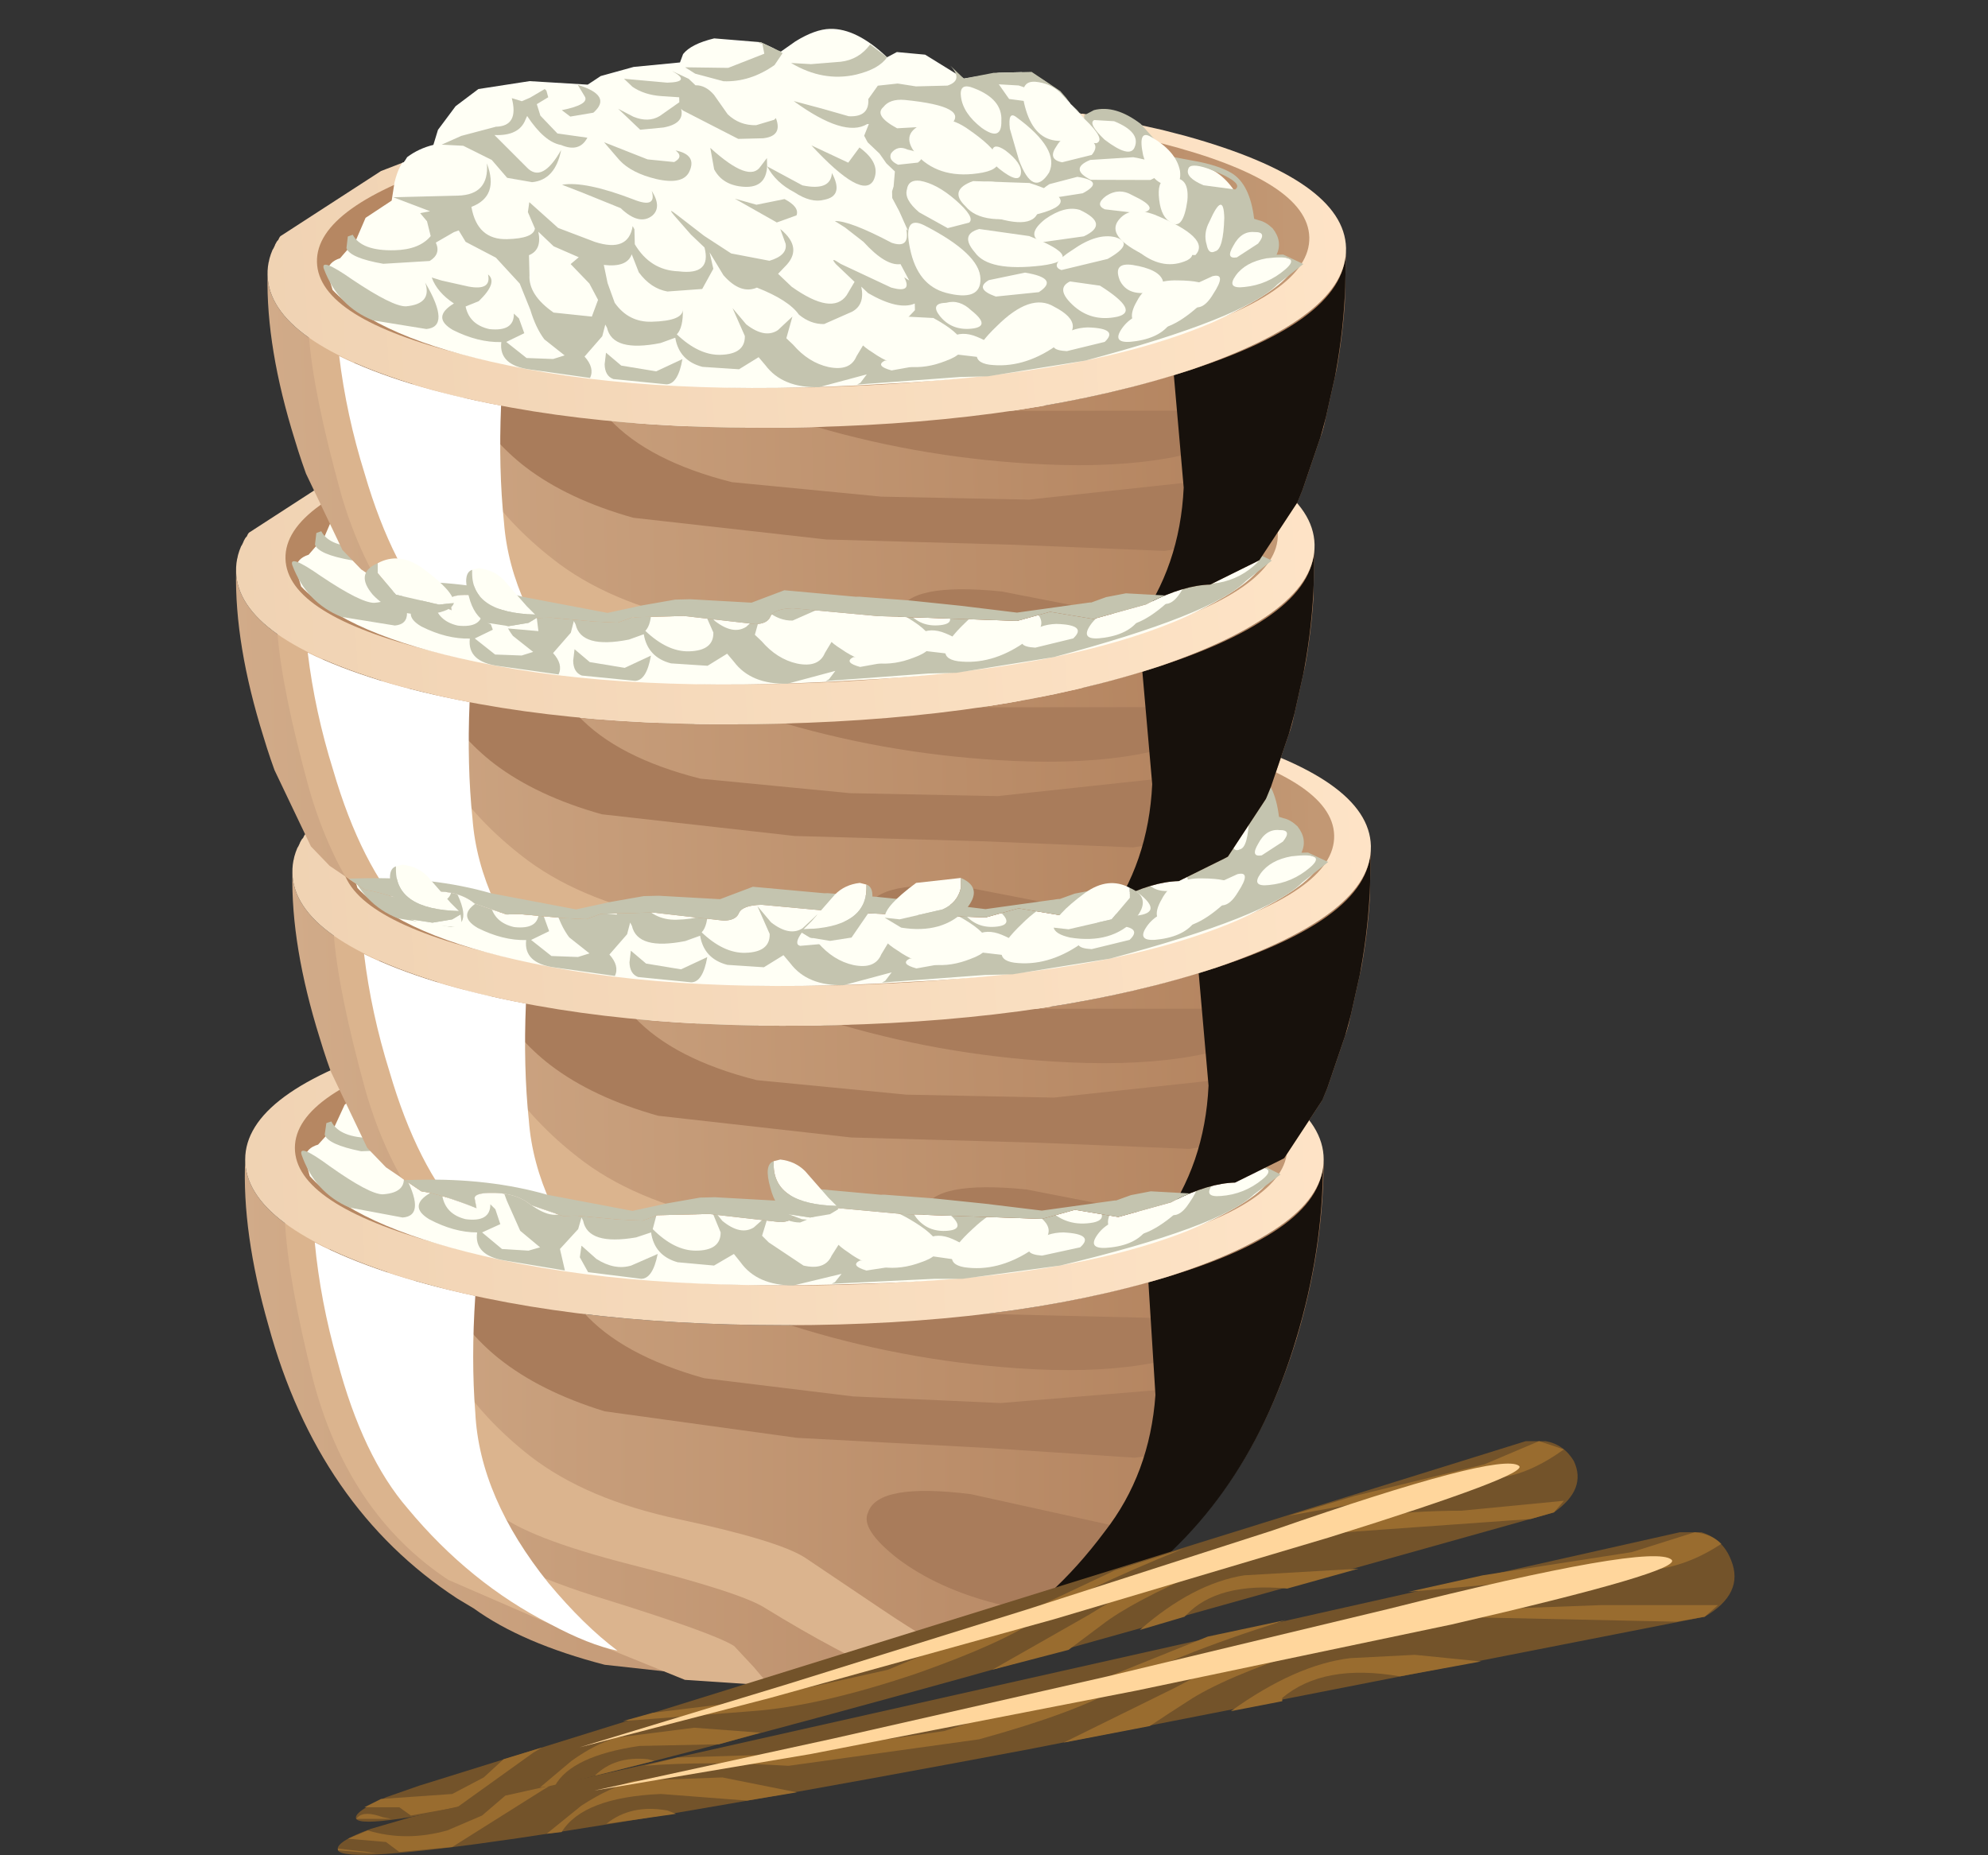 <?xml version="1.0" encoding="UTF-8" standalone="no"?>
<svg xmlns:xlink="http://www.w3.org/1999/xlink" height="56.0px" width="60.0px" xmlns="http://www.w3.org/2000/svg">
  <rect width="100%" height="100%" fill="#333333" stroke="none"/>
  <g transform="matrix(1.0, 0.0, 0.0, 1.0, 0.0, 0.0)">
    <use height="15.85" transform="matrix(1.0, 0.0, 0.0, 1.0, 7.4, 35.0)" width="32.55" xlink:href="#shape0"/>
    <use height="16.5" transform="matrix(0.85, 0.0, 0.0, 0.85, 8.6, 36.85)" width="24.45" xlink:href="#sprite0"/>
    <use height="18.4" transform="matrix(0.85, 0.0, 0.0, 0.85, 26.5, 35.093)" width="15.8" xlink:href="#sprite1"/>
    <use height="14.5" transform="matrix(0.85, 0.0, 0.0, 0.85, 9.5, 37.5)" width="10.75" xlink:href="#sprite2"/>
    <use height="27.0" transform="matrix(1.0, 0.0, 0.0, 1.0, 7.4, 28.0)" width="40.2" xlink:href="#shape4"/>
    <use height="10.15" transform="matrix(0.85, 0.0, 0.0, 0.85, 17.45, 44.157)" width="33.45" xlink:href="#sprite3"/>
    <use height="9.75" transform="matrix(1.0, 0.0, 0.0, 1.0, 10.2, 46.25)" width="42.15" xlink:href="#shape6"/>
    <use height="8.35" transform="matrix(0.85, 0.0, 0.0, 0.85, 17.85, 46.992)" width="38.35" xlink:href="#sprite4"/>
    <use height="22.85" transform="matrix(1, -0.025, 0.025, 1, 8.65, 19.35)" width="32.55" xlink:href="#sprite5"/>
    <use height="22.85" transform="matrix(1, -0.025, 0.025, 1, 6.95, 10.25)" width="32.55" xlink:href="#sprite5"/>
    <use height="22.85" transform="matrix(1, -0.025, 0.025, 1, 7.9, 1.3)" width="32.55" xlink:href="#sprite5"/>
    <use height="20.05" transform="matrix(1.0, 0.0, 0.0, 1.0, 11.0, 16.85)" width="23.5" xlink:href="#shape11"/>
  </g>
  <defs>
    <g id="shape0" transform="matrix(1.0, 0.0, 0.0, 1.0, -7.4, -35.0)">
      <path d="M35.15 38.55 Q39.9 37.1 39.95 35.0 39.95 37.65 39.15 40.35 37.55 45.65 33.5 48.25 L33.05 48.55 Q31.6 49.6 29.15 50.25 L23.7 50.85 18.25 50.25 Q15.75 49.6 14.3 48.55 L13.8 48.25 Q9.6 45.5 8.1 40.0 7.3 37.2 7.4 35.0 7.4 37.05 12.15 38.55 16.9 40.0 23.7 40.0 30.4 40.0 35.15 38.55" fill="url(#gradient0)" fill-rule="evenodd" stroke="none"/>
      <path d="M35.65 41.9 Q37.5 41.55 39.15 40.35 L38.6 41.85 Q36.85 43.7 34.25 44.0 L29.7 43.7 24.05 43.4 18.25 42.6 Q16.3 42.0 15.05 41.0 14.05 40.2 13.25 38.85 L17.6 39.6 Q18.75 40.9 21.25 41.6 L25.75 42.15 30.2 42.35 35.65 41.9" fill="#a97c5b" fill-rule="evenodd" stroke="none"/>
      <path d="M37.1 40.3 Q35.0 41.6 30.7 41.3 27.15 41.05 23.85 40.0 L29.4 39.65 35.6 39.8 Q37.85 39.05 39.8 37.2 L39.6 38.35 37.1 40.3" fill="#a97c5b" fill-rule="evenodd" stroke="none"/>
      <path d="M33.6 46.05 Q35.3 46.55 33.6 47.7 31.9 48.85 30.05 48.4 28.3 47.95 27.1 47.05 25.95 46.15 26.2 45.65 26.5 44.75 29.3 45.1 L33.6 46.05" fill="#a97c5b" fill-rule="evenodd" stroke="none"/>
    </g>
    <linearGradient gradientTransform="matrix(0.02, 0.0, 0.0, -0.02, 23.7, 42.9)" gradientUnits="userSpaceOnUse" id="gradient0" spreadMethod="pad" x1="-819.2" x2="819.2">
      <stop offset="0.0" stop-color="#d1ab89"/>
      <stop offset="1.0" stop-color="#b07f5a"/>
    </linearGradient>
    <g id="sprite0" transform="matrix(1.0, 0.0, 0.0, 1.0, 0.0, 0.0)">
      <use height="16.5" transform="matrix(1.0, 0.0, 0.0, 1.0, 0.0, 0.0)" width="24.45" xlink:href="#shape1"/>
    </g>
    <g id="shape1" transform="matrix(1.0, 0.0, 0.0, 1.0, 0.0, 0.0)">
      <path d="M1.0 5.65 Q0.1 2.05 0.0 0.0 L1.6 1.0 Q1.55 3.8 2.3 6.15 3.25 9.1 5.3 10.6 7.75 12.35 11.4 13.45 15.25 14.65 15.95 15.1 L16.65 15.85 17.2 16.5 14.2 16.3 10.75 14.9 5.8 12.75 Q2.25 10.4 1.0 5.65" fill="#dbb48e" fill-rule="evenodd" stroke="none"/>
      <path d="M21.2 13.8 Q23.05 15.05 24.45 15.7 L21.75 16.25 Q19.65 15.35 17.05 13.75 16.2 13.2 12.25 12.2 8.55 11.25 7.5 10.35 5.6 8.7 4.7 6.35 4.0 4.65 3.65 1.8 L4.6 2.1 Q5.45 5.8 8.7 8.35 10.7 9.9 14.0 10.6 17.5 11.35 18.45 11.95 L21.2 13.8" fill="#dbb48e" fill-rule="evenodd" stroke="none"/>
    </g>
    <g id="sprite1" transform="matrix(1.0, 0.0, 0.0, 1.0, 0.0, -0.05)">
      <use height="18.4" transform="matrix(1.0, 0.0, 0.0, 1.0, 0.0, 0.05)" width="15.8" xlink:href="#shape2"/>
    </g>
    <g id="shape2" transform="matrix(1.0, 0.0, 0.0, 1.0, 0.0, -0.05)">
      <path d="M15.8 0.05 Q15.8 3.15 14.85 6.3 13.0 12.5 8.2 15.6 L7.7 15.9 Q4.95 17.9 0.0 18.45 2.45 17.8 3.8 17.0 6.15 15.7 8.05 13.15 9.65 11.1 9.85 8.3 L9.6 4.3 Q15.75 2.6 15.8 0.05" fill="#17110c" fill-rule="evenodd" stroke="none"/>
    </g>
    <g id="sprite2" transform="matrix(1.0, 0.0, 0.0, 1.0, 0.0, 0.0)">
      <use height="14.5" transform="matrix(1.0, 0.0, 0.0, 1.0, 0.0, 0.0)" width="10.75" xlink:href="#shape3"/>
    </g>
    <g id="shape3" transform="matrix(1.0, 0.0, 0.0, 1.0, 0.0, 0.0)">
      <path d="M0.0 0.0 Q2.2 1.15 5.7 1.9 5.55 4.15 5.7 6.05 5.85 9.05 8.3 12.1 9.55 13.6 10.75 14.5 9.75 14.3 8.35 13.55 5.5 12.1 3.3 9.45 1.7 7.6 0.8 4.2 0.2 2.1 0.0 0.0" fill="#ffffff" fill-rule="evenodd" stroke="none"/>
    </g>
    <g id="shape4" transform="matrix(1.0, 0.0, 0.0, 1.0, -7.4, -28.0)">
      <path d="M39.95 35.0 Q39.95 37.05 35.2 38.55 30.4 40.0 23.7 40.0 16.9 40.0 12.15 38.55 7.4 37.05 7.4 35.0 7.4 32.95 12.15 31.5 16.9 30.05 23.7 30.05 30.45 30.05 35.2 31.5 39.95 32.95 39.95 35.0" fill="url(#gradient1)" fill-rule="evenodd" stroke="none"/>
      <path d="M38.85 34.65 Q38.85 36.35 34.45 37.55 30.1 38.8 23.9 38.8 17.7 38.8 13.25 37.55 8.9 36.35 8.9 34.65 8.9 32.95 13.25 31.7 17.7 30.45 23.9 30.45 30.1 30.45 34.45 31.7 38.85 32.95 38.85 34.65" fill="url(#gradient2)" fill-rule="evenodd" stroke="none"/>
      <path d="M35.85 37.15 Q32.2 38.6 25.95 38.75 19.15 39.0 14.55 37.9 10.7 37.0 9.35 35.5 L9.2 34.95 Q9.25 34.65 9.6 34.55 L10.1 34.0 10.4 33.35 Q10.75 33.0 11.2 32.85 L11.3 32.3 Q11.45 31.75 11.7 31.55 12.05 31.3 12.5 31.2 L12.65 30.75 13.2 30.05 13.9 29.55 15.45 29.35 17.2 29.5 17.6 29.25 18.6 29.0 20.0 28.9 20.1 28.65 Q20.35 28.35 21.05 28.2 22.05 28.0 23.0 28.65 L23.5 28.35 Q24.1 28.0 24.55 28.0 25.35 28.0 26.25 28.9 L26.55 28.75 27.4 28.85 28.55 29.6 29.3 29.5 Q30.05 29.35 30.5 29.5 31.15 29.65 32.2 30.95 L32.65 30.85 Q33.1 30.8 33.5 31.1 L34.45 32.25 35.15 32.3 36.2 32.7 Q36.75 33.15 37.0 34.1 L37.45 34.45 37.45 35.1 Q38.5 35.25 38.4 35.5 38.0 36.25 35.85 37.15" fill="#fffff5" fill-rule="evenodd" stroke="none"/>
      <path d="M16.25 30.95 L17.15 31.1 Q16.9 31.55 16.35 31.3 L15.35 30.4 15.3 30.5 Q15.1 31.0 14.35 30.95 L15.3 31.95 Q15.75 32.45 16.35 31.45 16.15 32.35 15.45 32.4 L14.7 32.25 14.25 31.7 Q14.05 31.45 13.4 31.25 L12.75 31.2 13.35 30.95 14.4 30.7 Q15.1 30.7 14.9 29.85 L15.2 29.95 15.45 29.85 15.9 29.6 15.95 29.65 16.0 29.85 15.65 30.05 15.75 30.4 16.25 30.95" fill="#c4c4af" fill-rule="evenodd" stroke="none"/>
      <path d="M16.4 30.25 Q17.25 30.1 17.1 29.85 L16.9 29.5 Q17.95 29.85 17.35 30.35 L16.65 30.45 16.4 30.25" fill="#c4c4af" fill-rule="evenodd" stroke="none"/>
      <path d="M11.55 36.05 Q12.35 36.0 12.15 35.35 12.9 36.7 12.15 36.75 L10.55 36.45 Q9.5 36.0 9.1 34.85 9.0 34.5 9.95 35.2 11.15 36.05 11.55 36.05" fill="#c4c4af" fill-rule="evenodd" stroke="none"/>
      <path d="M18.5 33.0 Q19.2 33.3 19.05 32.75 19.35 33.25 19.05 33.5 18.65 33.8 18.1 33.25 17.9 33.0 16.95 32.75 L16.35 32.5 Q17.05 32.4 18.5 33.0" fill="#c4c4af" fill-rule="evenodd" stroke="none"/>
      <path d="M19.05 38.2 L19.85 37.85 Q19.7 38.6 19.35 38.6 L17.75 38.4 17.5 37.95 17.55 37.6 18.0 38.0 Q18.55 38.35 19.05 38.2" fill="#c4c4af" fill-rule="evenodd" stroke="none"/>
      <path d="M21.0 29.9 L21.4 30.5 Q21.75 30.85 22.25 30.85 L22.8 30.7 22.85 30.65 Q23.05 31.2 22.45 31.25 L21.7 31.25 21.15 30.95 20.05 30.35 20.0 30.3 Q20.1 30.75 19.45 30.85 L18.75 30.9 18.1 30.25 18.55 30.5 Q19.0 30.7 19.35 30.5 L19.95 30.1 19.95 29.95 19.4 29.9 18.55 29.6 18.3 29.35 19.6 29.5 Q20.35 29.5 19.75 29.15 L20.25 29.4 20.45 29.6 Q20.75 29.6 21.0 29.9" fill="#c4c4af" fill-rule="evenodd" stroke="none"/>
      <path d="M20.2 32.2 Q20.0 32.6 19.2 32.4 18.45 32.2 18.1 31.8 L17.65 31.25 18.95 31.8 19.75 31.9 Q20.05 31.75 19.8 31.55 20.45 31.7 20.2 32.2" fill="#c4c4af" fill-rule="evenodd" stroke="none"/>
      <path d="M22.2 33.25 Q22.95 33.45 23.05 33.1 L23.4 33.6 Q23.4 33.8 22.8 33.8 22.2 33.7 21.55 33.05 L22.2 33.25" fill="#c4c4af" fill-rule="evenodd" stroke="none"/>
      <path d="M22.45 28.35 L23.1 28.7 22.85 29.05 Q22.1 29.55 21.3 29.5 L20.45 29.25 20.15 29.05 21.45 29.1 22.55 28.7 22.5 28.4 Q22.3 28.35 22.45 28.35" fill="#c4c4af" fill-rule="evenodd" stroke="none"/>
      <path d="M23.6 32.7 Q24.45 32.9 24.5 32.35 24.85 33.05 24.25 33.15 23.85 33.25 23.35 32.9 22.8 32.6 22.55 32.1 22.8 32.55 23.6 32.7 M21.85 32.7 Q21.2 32.65 20.95 32.15 L20.85 31.5 Q22.0 32.6 22.35 32.1 L22.55 31.85 22.55 32.1 Q22.5 32.75 21.85 32.7" fill="#c4c4af" fill-rule="evenodd" stroke="none"/>
      <path d="M25.3 29.4 Q24.3 29.6 23.35 29.0 L23.95 29.05 24.85 29.0 Q25.4 28.95 25.75 28.5 L26.25 28.9 Q26.0 29.25 25.3 29.4" fill="#c4c4af" fill-rule="evenodd" stroke="none"/>
      <path d="M25.75 32.6 Q25.4 33.2 23.9 31.5 L25.0 32.05 25.35 31.6 Q26.0 32.1 25.75 32.6" fill="#c4c4af" fill-rule="evenodd" stroke="none"/>
      <path d="M17.1 35.5 L16.55 34.9 16.8 34.7 16.05 34.35 15.6 33.9 Q15.7 34.45 15.3 34.6 L15.3 35.2 Q15.25 35.8 16.0 36.35 16.75 36.9 17.15 36.5 L17.35 36.0 17.1 35.5 M31.65 36.5 Q32.2 37.05 33.0 36.9 33.7 36.75 32.5 35.95 32.0 35.55 31.6 35.8 31.15 36.0 31.65 36.5 M31.45 37.9 L32.6 37.65 Q33.05 37.25 32.1 37.2 31.6 37.2 31.2 37.5 30.8 37.85 31.45 37.9 M30.5 36.75 Q29.9 36.9 29.7 37.45 29.5 37.95 30.2 37.85 30.9 37.75 31.05 37.15 31.25 36.6 30.5 36.75 M30.25 35.5 L29.15 35.7 Q28.7 35.95 29.35 36.2 L30.65 36.1 Q31.3 35.7 30.25 35.5 M29.95 34.45 L29.2 34.4 Q28.9 34.5 29.15 34.8 29.5 35.2 30.6 35.05 31.6 34.95 29.95 34.45 M28.95 33.65 Q30.5 34.3 30.7 33.65 30.9 32.95 29.45 32.75 28.9 32.65 28.65 33.0 28.4 33.4 28.95 33.65 M31.7 34.85 Q30.95 35.3 31.35 35.45 L32.75 35.15 Q33.6 34.7 33.0 34.5 32.45 34.35 31.7 34.85 M32.05 34.45 Q32.85 34.1 31.95 33.65 31.5 33.5 30.9 33.9 30.3 34.35 30.75 34.6 L32.05 34.45 M27.85 36.35 Q27.35 36.35 27.65 36.75 28.0 37.2 28.6 37.15 29.2 37.1 28.6 36.6 28.25 36.25 27.85 36.35 M27.95 37.4 Q27.65 37.6 28.0 37.9 L29.05 38.05 Q29.65 37.8 28.75 37.4 28.3 37.2 27.95 37.4 M26.6 36.85 L26.75 36.7 26.9 36.55 26.9 36.35 Q26.4 36.55 25.5 36.0 L25.3 35.8 Q25.4 36.35 25.0 36.55 L24.15 36.9 Q23.75 36.9 23.4 36.6 23.1 36.15 22.15 35.75 21.65 35.95 21.15 35.35 L20.75 34.65 20.85 35.15 20.5 35.75 19.45 35.8 Q18.95 35.7 18.6 35.2 L18.4 34.65 Q18.25 35.05 17.55 34.95 L17.65 35.5 17.85 36.1 Q18.25 36.7 18.95 36.7 19.9 36.7 19.9 36.35 L19.7 37.1 Q20.35 37.75 21.0 37.75 21.75 37.75 21.75 37.2 L21.4 36.35 21.8 36.85 Q22.35 37.3 22.75 37.05 L23.2 36.65 23.0 37.3 23.2 37.5 24.25 38.2 Q24.9 38.35 25.1 37.9 L25.45 37.35 25.55 37.0 25.65 37.35 Q25.9 37.65 26.35 37.65 27.05 37.7 27.25 37.15 L26.95 36.85 26.6 36.85 M26.7 38.0 L25.95 38.05 Q25.65 38.2 26.15 38.35 L26.8 38.25 Q27.0 38.05 26.7 38.0 M28.75 35.75 Q29.05 35.5 28.55 34.95 28.15 34.5 27.6 34.35 27.25 34.3 27.1 34.55 26.9 34.85 27.25 35.25 28.15 36.3 28.75 35.75 M27.15 32.65 Q26.8 32.6 26.75 32.9 26.65 33.2 27.1 33.6 27.5 34.0 27.95 34.1 L28.6 33.95 Q28.8 33.8 28.2 33.25 27.65 32.75 27.15 32.65 M28.8 31.4 L27.65 31.45 Q27.1 31.85 27.95 32.35 L29.2 32.4 Q29.5 31.95 28.8 31.4 M26.3 31.8 Q26.2 32.0 26.5 32.15 L27.1 32.1 Q27.45 31.85 26.8 31.7 L26.3 31.8 M26.75 30.2 Q26.3 30.15 26.1 30.4 25.8 30.65 26.5 31.05 L28.1 31.0 Q28.75 30.45 26.75 30.2 M32.05 33.15 Q32.75 32.8 31.9 32.65 L31.05 32.85 Q30.55 33.15 30.9 33.3 L32.05 33.15 M32.0 31.45 Q31.55 31.3 31.3 31.7 31.0 32.1 31.45 32.2 L32.35 32.0 Q32.7 31.6 32.0 31.45 M32.45 30.95 Q32.25 31.05 32.75 31.55 33.5 32.15 33.65 31.8 33.85 31.35 33.05 31.0 L32.45 30.95 M30.15 32.1 Q30.55 33.25 31.05 32.5 31.4 31.8 30.1 30.8 29.85 30.6 29.9 31.15 L30.15 32.1 M29.75 31.8 Q29.4 31.55 29.35 31.8 L29.55 32.35 Q30.15 32.85 30.2 32.5 30.25 32.2 29.75 31.8 M29.05 31.1 Q29.65 31.55 29.65 30.9 29.7 30.25 28.85 29.9 28.4 29.7 28.45 30.15 28.5 30.65 29.05 31.1 M30.85 30.9 Q30.55 31.15 30.8 31.25 31.15 31.45 31.7 31.0 32.25 30.65 31.5 30.65 31.15 30.65 30.85 30.9 M30.85 30.4 Q31.35 30.25 30.2 29.85 L29.6 29.8 Q29.45 29.95 29.9 30.25 L30.85 30.4 M33.75 33.8 Q34.45 33.7 33.55 33.25 33.15 33.0 32.75 33.25 32.4 33.5 32.7 33.65 L33.75 33.8 M36.6 35.75 Q36.3 36.15 36.85 36.1 37.55 36.05 38.1 35.6 38.65 35.15 37.55 35.25 36.9 35.35 36.6 35.75 M35.2 36.05 Q34.9 36.35 35.2 36.6 35.55 36.85 35.9 36.3 36.35 35.65 35.9 35.75 35.45 35.8 35.2 36.05 M33.55 37.65 Q34.35 37.55 34.65 37.05 35.0 36.6 34.05 36.75 33.4 36.85 33.1 37.3 32.8 37.75 33.55 37.65 M34.4 35.85 Q34.3 35.5 33.5 35.35 32.9 35.25 33.1 35.8 33.3 36.25 33.9 36.2 L34.4 35.85 M34.7 34.1 Q35.05 34.35 35.2 33.45 35.3 32.6 34.55 32.8 34.3 32.85 34.35 33.4 34.4 33.95 34.7 34.1 M34.05 34.3 Q33.55 34.1 33.4 34.4 33.3 34.65 33.75 35.0 34.45 35.55 35.15 35.25 35.75 34.95 34.05 34.3 M36.65 35.2 L37.3 34.8 Q37.6 34.45 37.2 34.45 36.8 34.4 36.55 34.85 36.3 35.25 36.65 35.2 M36.3 34.0 Q36.3 33.15 35.85 34.1 35.65 34.45 35.75 34.8 35.8 35.1 36.0 35.0 36.25 34.95 36.3 34.0 M36.65 33.15 Q36.95 32.95 35.85 32.5 35.3 32.3 35.25 32.5 35.15 32.75 35.7 33.0 L36.65 33.15 M34.75 32.5 Q35.05 32.5 34.5 31.95 34.1 31.55 33.95 31.65 33.85 31.8 34.1 32.15 34.4 32.55 34.75 32.5 M33.9 32.65 Q34.4 32.55 33.35 32.2 L32.75 32.3 Q32.5 32.45 32.9 32.65 33.35 32.85 33.9 32.65 M33.85 31.1 L34.7 32.1 35.4 32.25 Q36.15 32.4 36.55 32.65 37.1 33.0 37.2 34.05 L37.35 34.1 37.75 34.35 Q38.05 34.75 37.85 35.15 L38.05 35.15 38.65 35.45 37.85 36.05 Q36.8 37.05 32.0 38.2 L29.05 38.6 28.8 38.6 28.2 38.6 25.1 38.75 25.2 38.7 25.4 38.45 23.95 38.8 Q22.85 38.8 22.35 38.1 L22.15 37.85 21.55 38.2 20.45 38.1 Q19.75 37.9 19.65 37.2 L19.2 37.35 Q17.75 37.6 17.6 36.85 L17.55 36.75 17.45 37.1 16.9 37.7 17.05 38.35 15.25 38.05 Q14.3 37.9 14.4 37.2 13.7 37.2 12.95 36.8 12.3 36.4 13.0 36.0 12.5 35.65 12.35 35.2 L12.65 35.3 13.45 35.5 Q14.15 35.65 14.05 35.15 14.35 35.4 13.75 35.95 L13.35 36.1 Q13.45 36.65 14.05 36.8 14.8 36.9 14.8 36.35 L14.95 36.5 15.1 36.95 14.55 37.2 15.15 37.7 15.95 37.75 16.3 37.65 15.7 37.15 15.3 36.25 15.0 35.45 14.3 34.65 Q13.7 34.55 13.4 34.15 L13.2 33.8 13.05 33.85 12.5 34.15 Q12.65 34.5 12.3 34.7 L10.9 34.75 Q9.9 34.55 9.8 34.25 L9.85 33.9 10.0 33.85 Q10.25 34.35 11.25 34.35 12.0 34.35 12.35 33.95 L12.25 33.5 12.05 33.25 12.35 33.2 11.25 32.75 13.2 32.75 Q14.15 32.75 14.1 31.8 14.45 32.8 13.6 33.1 13.75 34.1 14.65 34.1 15.45 34.1 15.5 33.8 L15.3 33.3 15.35 33.0 16.2 33.8 17.3 34.25 Q18.3 34.6 18.45 33.8 L18.5 33.9 18.5 34.35 Q18.95 35.15 19.8 35.2 20.8 35.35 20.6 34.5 L20.2 34.1 19.7 33.5 Q19.5 33.25 19.8 33.5 L20.6 34.15 21.4 34.7 22.55 34.95 Q23.1 34.8 23.05 34.45 L22.9 34.0 Q23.6 34.6 23.0 35.15 L22.8 35.35 23.2 35.75 Q24.4 36.65 24.85 36.05 L25.1 35.65 24.55 35.1 Q24.35 34.85 24.7 35.1 L26.2 35.85 Q26.85 36.05 26.6 35.55 L26.75 35.65 26.5 35.15 Q26.05 35.2 25.4 34.45 L24.85 34.0 24.55 33.8 Q25.0 33.8 26.25 34.5 26.8 34.7 26.7 34.1 L26.75 34.15 26.5 33.55 26.3 33.15 26.3 32.95 26.35 32.8 26.4 32.35 26.15 32.1 25.95 31.8 25.6 31.45 25.5 31.25 25.65 30.9 25.6 30.9 Q24.9 31.3 23.4 30.15 L24.25 30.4 25.05 30.65 Q25.7 30.7 25.65 30.1 L25.65 30.15 25.95 29.75 26.55 29.7 27.1 29.8 28.05 29.8 Q28.55 29.65 28.15 29.2 L28.55 29.6 29.45 29.45 30.6 29.45 31.45 30.05 32.15 30.9 32.15 30.8 32.45 30.65 Q33.1 30.5 33.85 31.1" fill="#c4c4af" fill-rule="evenodd" stroke="none"/>
      <path d="M28.6 31.1 Q30.2 32.25 29.05 32.45 27.8 32.65 27.1 31.9 26.55 31.25 27.25 30.95 L28.6 31.1" fill="#fffff5" fill-rule="evenodd" stroke="none"/>
      <path d="M30.45 32.8 Q32.2 33.4 30.65 33.75 29.0 34.1 28.5 33.45 28.0 32.95 28.75 32.7 L30.45 32.8" fill="#fffff5" fill-rule="evenodd" stroke="none"/>
      <path d="M30.4 34.4 Q32.2 35.15 30.75 35.3 29.15 35.45 28.75 34.85 28.3 34.3 28.9 34.15 L30.4 34.4" fill="#fffff5" fill-rule="evenodd" stroke="none"/>
      <path d="M27.25 34.0 Q28.9 34.9 28.9 35.65 28.9 36.35 27.85 36.05 27.0 35.8 26.8 34.7 26.6 33.65 27.25 34.0" fill="#fffff5" fill-rule="evenodd" stroke="none"/>
      <path d="M34.2 33.85 Q35.9 34.6 35.4 35.1 L33.75 35.0 Q32.75 34.45 33.1 34.0 33.45 33.55 34.2 33.85" fill="#fffff5" fill-rule="evenodd" stroke="none"/>
      <path d="M33.6 32.1 Q35.05 32.4 34.1 32.8 L32.3 32.75 Q31.65 32.4 32.3 32.15 L33.6 32.1" fill="#fffff5" fill-rule="evenodd" stroke="none"/>
      <path d="M34.15 31.5 Q34.9 31.95 35.0 32.55 35.05 33.1 34.55 32.95 34.1 32.85 33.9 32.05 33.75 31.25 34.15 31.5" fill="#fffff5" fill-rule="evenodd" stroke="none"/>
      <path d="M31.1 36.55 Q32.2 37.15 31.1 37.75 30.1 38.4 29.1 38.25 28.25 38.1 29.35 37.1 30.4 36.1 31.1 36.55" fill="#fffff5" fill-rule="evenodd" stroke="none"/>
      <path d="M27.45 36.8 Q29.0 37.7 27.8 38.1 26.6 38.55 25.6 37.8 24.6 37.15 25.5 36.65 26.35 36.15 27.45 36.8" fill="#fffff5" fill-rule="evenodd" stroke="none"/>
      <path d="M34.85 35.85 Q36.4 35.9 35.45 36.65 34.45 37.5 33.8 37.25 33.2 37.1 33.6 36.45 33.95 35.8 34.85 35.85" fill="#fffff5" fill-rule="evenodd" stroke="none"/>
      <path d="M32.15 30.9 Q32.8 31.55 32.5 31.65 L31.35 31.55 Q30.65 31.5 30.4 30.6 30.15 29.7 30.7 29.75 L31.45 30.1 32.15 30.9" fill="#fffff5" fill-rule="evenodd" stroke="none"/>
      <path d="M46.9 45.65 L29.05 50.65 Q11.2 55.6 10.75 54.9 10.65 54.7 11.65 54.25 L12.65 53.9 46.05 43.5 46.65 43.5 Q47.2 43.6 47.5 44.1 47.9 44.95 46.9 45.65" fill="#73532a" fill-rule="evenodd" stroke="none"/>
      <path d="M44.8 44.2 L46.45 43.5 47.2 43.75 Q46.15 44.5 45.25 44.6 L38.9 45.75 40.9 45.15 44.8 44.2" fill="#996c2f" fill-rule="evenodd" stroke="none"/>
      <path d="M16.35 52.75 L16.1 52.9 13.8 54.55 12.4 54.8 12.05 54.55 11.0 54.55 11.5 54.3 13.65 54.15 14.6 53.65 15.2 53.1 16.35 52.75" fill="#996c2f" fill-rule="evenodd" stroke="none"/>
      <path d="M17.25 53.15 Q17.95 52.65 18.6 52.45 L20.95 52.15 22.95 52.3 21.7 52.65 19.3 52.7 Q17.25 53.0 16.75 53.9 L16.3 53.95 17.25 53.15" fill="#996c2f" fill-rule="evenodd" stroke="none"/>
      <path d="M35.7 46.75 Q32.5 48.05 31.35 48.85 30.25 49.6 27.7 50.5 24.75 51.5 22.7 51.65 L18.8 51.95 19.7 51.7 22.55 51.35 26.8 50.4 31.0 48.65 33.65 47.4 35.7 46.75" fill="#996c2f" fill-rule="evenodd" stroke="none"/>
      <path d="M11.8 54.9 L10.75 54.9 10.8 54.85 Q11.0 54.65 11.55 54.85 L11.8 54.9" fill="#996c2f" fill-rule="evenodd" stroke="none"/>
      <path d="M47.2 45.3 L46.9 45.65 46.2 45.85 39.9 46.3 Q38.6 46.5 36.35 47.4 34.15 48.35 33.25 49.05 L32.25 49.8 29.95 50.4 32.85 48.75 Q35.75 46.95 38.1 46.35 41.2 45.6 44.1 45.6 L47.2 45.3" fill="#996c2f" fill-rule="evenodd" stroke="none"/>
      <path d="M19.55 53.1 L19.75 53.15 17.95 53.6 Q18.55 53.0 19.55 53.1" fill="#996c2f" fill-rule="evenodd" stroke="none"/>
      <path d="M37.55 47.55 L41.0 47.35 38.85 47.95 Q36.75 47.75 35.8 48.75 L35.75 48.8 34.4 49.2 Q36.0 47.8 37.55 47.55" fill="#996c2f" fill-rule="evenodd" stroke="none"/>
    </g>
    <linearGradient gradientTransform="matrix(-0.026, 0.001, 0.001, 0.026, 21.55, 35.1)" gradientUnits="userSpaceOnUse" id="gradient1" spreadMethod="pad" x1="-819.2" x2="819.2">
      <stop offset="0.0" stop-color="#ffe5c8"/>
      <stop offset="1.0" stop-color="#edcfaf"/>
    </linearGradient>
    <linearGradient gradientTransform="matrix(-0.017, 0.0, 0.0, 0.017, 24.4, 34.65)" gradientUnits="userSpaceOnUse" id="gradient2" spreadMethod="pad" x1="-819.2" x2="819.2">
      <stop offset="0.0" stop-color="#c29874"/>
      <stop offset="0.176" stop-color="#bb8e6a"/>
      <stop offset="1.0" stop-color="#b68762"/>
    </linearGradient>
    <g id="sprite3" transform="matrix(1.0, 0.0, 0.0, 1.0, 0.0, 0.05)">
      <use height="10.15" transform="matrix(1.0, 0.0, 0.0, 1.0, 0.0, -0.05)" width="33.45" xlink:href="#shape5"/>
    </g>
    <g id="shape5" transform="matrix(1.0, 0.0, 0.0, 1.0, 0.0, 0.05)">
      <path d="M7.45 7.8 L15.95 5.15 24.65 2.35 Q32.7 -0.45 33.4 0.05 33.85 0.35 26.65 2.6 L16.9 5.5 6.8 8.3 0.05 10.05 7.45 7.8" fill="#ffd69c" fill-rule="evenodd" stroke="none"/>
    </g>
    <g id="shape6" transform="matrix(1.0, 0.0, 0.0, 1.0, -10.2, -46.25)">
      <path d="M51.45 48.8 L31.05 52.8 Q10.6 56.65 10.2 55.85 10.1 55.6 11.2 55.2 L12.4 54.85 50.7 46.25 51.35 46.25 Q52.0 46.45 52.25 47.1 52.65 48.1 51.45 48.8" fill="#73532a" fill-rule="evenodd" stroke="none"/>
      <path d="M49.75 47.4 L42.5 48.05 44.75 47.55 49.25 46.85 51.15 46.25 Q51.65 46.3 51.95 46.6 50.9 47.3 49.75 47.4" fill="#996c2f" fill-rule="evenodd" stroke="none"/>
      <path d="M16.6 53.9 L16.35 54.05 13.65 55.75 12.05 55.9 11.65 55.6 10.5 55.5 11.1 55.25 Q12.25 55.6 13.5 55.25 L14.55 54.8 15.25 54.2 16.6 53.9" fill="#996c2f" fill-rule="evenodd" stroke="none"/>
      <path d="M17.55 54.5 Q18.4 53.95 19.15 53.75 L21.8 53.65 24.05 54.1 22.55 54.35 19.95 54.15 Q17.6 54.25 16.95 55.3 L16.5 55.35 17.55 54.5" fill="#996c2f" fill-rule="evenodd" stroke="none"/>
      <path d="M23.8 53.3 Q21.3 53.15 19.45 53.3 L20.45 53.05 23.65 52.95 28.5 52.25 33.35 50.65 36.45 49.4 38.8 48.9 Q35.15 50.05 33.75 50.95 32.45 51.7 29.55 52.5 L23.8 53.3" fill="#996c2f" fill-rule="evenodd" stroke="none"/>
      <path d="M11.35 55.95 L10.2 55.85 10.2 55.8 11.1 55.9 11.35 55.95" fill="#996c2f" fill-rule="evenodd" stroke="none"/>
      <path d="M51.85 48.45 L51.45 48.8 50.6 48.95 43.6 48.8 39.45 49.8 Q36.9 50.65 35.85 51.35 35.3 51.7 34.7 52.1 L32.1 52.6 35.45 50.95 Q38.8 49.15 41.55 48.7 L48.3 48.45 51.85 48.45" fill="#996c2f" fill-rule="evenodd" stroke="none"/>
      <path d="M20.15 54.65 L20.4 54.75 18.3 55.05 Q19.05 54.45 20.15 54.65" fill="#996c2f" fill-rule="evenodd" stroke="none"/>
      <path d="M42.7 49.95 L44.7 50.15 42.25 50.6 Q39.95 50.2 38.7 51.25 L38.7 51.35 37.15 51.65 Q39.1 50.25 40.75 50.05 L42.7 49.95" fill="#996c2f" fill-rule="evenodd" stroke="none"/>
    </g>
    <g id="sprite4" transform="matrix(1.0, 0.0, 0.0, 1.0, 0.0, -0.05)">
      <use height="8.35" transform="matrix(1.0, 0.0, 0.0, 1.0, 0.0, 0.05)" width="38.35" xlink:href="#shape7"/>
    </g>
    <g id="shape7" transform="matrix(1.0, 0.0, 0.0, 1.0, 0.0, -0.05)">
      <path d="M8.6 6.5 L18.3 4.3 28.3 1.9 Q37.65 -0.45 38.35 0.15 38.8 0.55 30.55 2.45 L19.35 4.8 7.8 7.05 0.1 8.35 8.6 6.5" fill="#ffd69c" fill-rule="evenodd" stroke="none"/>
    </g>
    <g id="sprite5" transform="matrix(1.0, 0.0, 0.0, 1.0, 0.0, 0.0)">
      <clipPath id="clipPath0" transform="matrix(1.0, 0.0, 0.0, 1.0, 0.0, 0.0)">
        <use height="18.0" transform="matrix(1.0, 0.0, 0.0, 1.0, 0.0, 0.0)" width="32.55" xlink:href="#shape8"/>
      </clipPath>
      <g clip-path="url(#clipPath0)">
        <use height="15.85" transform="matrix(1.0, 0.0, 0.0, 1.0, 0.0, 7.0)" width="32.55" xlink:href="#shape9"/>
        <use height="16.5" transform="matrix(0.85, 0.0, 0.0, 0.85, 1.2, 8.85)" width="24.45" xlink:href="#sprite0"/>
        <use height="18.4" transform="matrix(0.85, 0.0, 0.0, 0.85, 19.1, 7.093)" width="15.8" xlink:href="#sprite1"/>
        <use height="14.5" transform="matrix(0.85, 0.0, 0.0, 0.85, 2.1, 9.5)" width="10.75" xlink:href="#sprite2"/>
        <use height="18.0" transform="matrix(1.0, 0.0, 0.0, 1.0, 0.0, 0.0)" width="32.55" xlink:href="#shape10"/>
      </g>
    </g>
    <g id="shape8" transform="matrix(1.0, 0.0, 0.0, 1.0, 0.0, 0.0)">
      <path d="M20.8 1.3 L20.75 1.2 20.85 1.3 20.8 1.3 M24.35 2.45 L24.65 2.75 24.6 2.75 24.35 2.45 M24.8 2.75 L24.95 2.7 24.8 2.75" fill="url(#gradient3)" fill-rule="evenodd" stroke="none"/>
      <path d="M24.95 2.7 L25.05 2.65 Q25.7 2.5 26.45 3.1 L26.5 3.15 27.1 3.3 27.8 3.5 Q32.55 4.95 32.55 7.0 L32.45 9.15 32.2 10.55 32.15 10.75 31.75 12.35 31.75 12.4 31.65 12.65 30.95 14.55 29.7 16.35 29.6 16.4 28.2 17.05 Q27.4 17.05 26.35 17.55 L26.25 17.6 24.65 18.0 23.35 17.75 22.35 18.0 18.15 17.75 15.6 17.45 Q15.0 17.45 14.9 17.7 14.8 17.9 14.45 17.9 L12.3 17.6 10.75 17.6 10.3 17.75 9.6 17.7 8.3 17.55 8.15 17.55 7.9 17.55 6.95 17.2 Q6.5 16.8 5.7 16.8 5.25 16.8 5.25 16.95 L5.3 17.25 Q4.25 16.8 3.65 16.7 L2.6 15.95 2.05 15.35 1.0 13.0 0.9 12.7 0.75 12.2 0.7 12.0 Q-0.1 9.2 0.0 7.0 L0.0 6.9 0.0 6.8 0.0 6.7 0.05 6.6 0.1 6.35 0.2 6.2 0.25 6.1 0.25 6.05 0.3 6.0 0.35 5.95 0.4 5.85 3.5 3.95 4.2 3.7 4.3 3.55 Q4.65 3.3 5.1 3.2 L5.25 2.75 5.8 2.05 6.5 1.55 8.05 1.35 9.8 1.5 10.2 1.25 11.2 1.0 12.6 0.9 12.7 0.65 Q12.95 0.35 13.65 0.2 L15.05 0.35 15.65 0.65 16.1 0.35 Q16.7 0.0 17.15 0.0 17.95 0.0 18.85 0.9 L19.15 0.75 20.0 0.85 Q20.5 1.05 20.8 1.3 L20.85 1.3 20.75 1.2 20.9 1.35 21.15 1.6 22.05 1.45 23.2 1.45 24.05 2.05 24.15 2.15 24.35 2.45 24.6 2.75 24.65 2.75 24.8 2.75 24.95 2.7" fill="#a97c5b" fill-rule="evenodd" stroke="none"/>
    </g>
    <linearGradient gradientTransform="matrix(0.02, 0.0, 0.0, -0.02, 16.3, 14.9)" gradientUnits="userSpaceOnUse" id="gradient3" spreadMethod="pad" x1="-819.2" x2="819.2">
      <stop offset="0.0" stop-color="#d1ab89"/>
      <stop offset="1.0" stop-color="#b07f5a"/>
    </linearGradient>
    <g id="shape9" transform="matrix(1.0, 0.0, 0.0, 1.0, 0.0, -7.0)">
      <path d="M27.75 10.55 Q32.5 9.1 32.55 7.0 32.55 9.65 31.75 12.35 30.15 17.65 26.1 20.25 L25.65 20.55 Q24.2 21.6 21.75 22.25 L16.3 22.85 10.85 22.25 Q8.35 21.6 6.9 20.55 L6.4 20.25 Q2.2 17.5 0.7 12.0 -0.1 9.2 0.0 7.0 0.0 9.05 4.75 10.55 9.5 12.0 16.3 12.0 23.0 12.0 27.75 10.55" fill="url(#gradient4)" fill-rule="evenodd" stroke="none"/>
      <path d="M28.25 13.9 Q30.1 13.55 31.75 12.35 L31.2 13.85 Q29.45 15.7 26.85 16.0 L22.3 15.7 16.65 15.4 10.85 14.6 Q8.9 14.0 7.65 13.0 6.65 12.2 5.85 10.85 L10.2 11.6 Q11.35 12.9 13.85 13.6 L18.35 14.15 22.8 14.35 28.25 13.9" fill="#a97c5b" fill-rule="evenodd" stroke="none"/>
      <path d="M29.7 12.3 Q27.6 13.6 23.3 13.3 19.75 13.05 16.45 12.0 L22.0 11.65 28.2 11.8 Q30.45 11.05 32.4 9.2 L32.2 10.35 29.7 12.3" fill="#a97c5b" fill-rule="evenodd" stroke="none"/>
      <path d="M26.2 18.05 Q27.9 18.55 26.2 19.7 24.5 20.85 22.65 20.4 20.9 19.95 19.7 19.05 18.55 18.15 18.8 17.65 19.1 16.75 21.9 17.1 L26.2 18.05" fill="#a97c5b" fill-rule="evenodd" stroke="none"/>
    </g>
    <linearGradient gradientTransform="matrix(0.02, 0.0, 0.0, -0.02, 16.3, 14.9)" gradientUnits="userSpaceOnUse" id="gradient4" spreadMethod="pad" x1="-819.2" x2="819.2">
      <stop offset="0.0" stop-color="#d1ab89"/>
      <stop offset="1.0" stop-color="#b07f5a"/>
    </linearGradient>
    <g id="shape10" transform="matrix(1.0, 0.0, 0.0, 1.0, 0.0, 0.0)">
      <path d="M32.55 7.0 Q32.55 9.05 27.8 10.55 23.0 12.0 16.3 12.0 9.5 12.0 4.75 10.55 0.0 9.05 0.0 7.0 0.0 4.95 4.75 3.5 9.5 2.05 16.3 2.05 23.05 2.05 27.8 3.5 32.55 4.95 32.55 7.0" fill="url(#gradient5)" fill-rule="evenodd" stroke="none"/>
      <path d="M31.45 6.65 Q31.45 8.35 27.05 9.55 22.7 10.8 16.5 10.8 10.3 10.8 5.85 9.55 1.5 8.35 1.5 6.65 1.5 4.95 5.85 3.7 10.3 2.45 16.5 2.45 22.7 2.45 27.05 3.7 31.45 4.95 31.45 6.65" fill="url(#gradient6)" fill-rule="evenodd" stroke="none"/>
      <path d="M28.45 9.15 Q24.8 10.6 18.55 10.75 11.75 11.0 7.15 9.9 3.3 9.0 1.95 7.5 L1.8 6.95 Q1.85 6.65 2.2 6.55 L2.7 6.0 3.0 5.35 3.8 4.85 3.9 4.3 Q4.05 3.75 4.3 3.55 4.65 3.3 5.1 3.2 L5.25 2.75 5.8 2.05 6.5 1.55 8.05 1.35 9.8 1.5 10.2 1.25 11.2 1.0 12.6 0.9 12.7 0.65 Q12.95 0.35 13.65 0.2 14.65 0.0 15.6 0.65 L16.1 0.35 Q16.7 0.0 17.15 0.0 17.95 0.0 18.85 0.9 L19.15 0.75 20.0 0.85 21.15 1.6 21.9 1.5 Q22.65 1.35 23.1 1.5 23.75 1.65 24.8 2.95 L25.25 2.85 Q25.7 2.8 26.1 3.1 L27.05 4.25 27.75 4.3 Q28.45 4.4 28.8 4.7 29.35 5.15 29.6 6.1 L30.05 6.45 30.05 7.1 Q31.1 7.25 31.0 7.5 30.6 8.25 28.45 9.15" fill="#fffff5" fill-rule="evenodd" stroke="none"/>
      <path d="M8.85 2.95 L9.75 3.1 Q9.5 3.55 8.95 3.3 8.45 3.2 7.95 2.4 L7.9 2.5 Q7.7 3.0 6.95 2.95 L7.9 3.95 Q8.35 4.45 8.95 3.45 8.75 4.35 8.05 4.4 L7.3 4.25 6.85 3.7 6.0 3.25 5.35 3.2 5.95 2.95 7.0 2.7 Q7.7 2.7 7.5 1.85 L7.8 1.95 8.05 1.85 8.5 1.6 8.55 1.65 8.6 1.85 8.25 2.05 8.35 2.4 8.85 2.95" fill="#c4c4af" fill-rule="evenodd" stroke="none"/>
      <path d="M9.0 2.25 Q9.85 2.1 9.7 1.85 L9.5 1.5 Q10.55 1.85 9.95 2.35 L9.25 2.45 9.0 2.25" fill="#c4c4af" fill-rule="evenodd" stroke="none"/>
      <path d="M4.15 8.05 Q4.95 8.0 4.75 7.35 5.5 8.7 4.75 8.75 L3.15 8.45 Q2.1 8.0 1.7 6.85 1.6 6.5 2.55 7.2 3.75 8.05 4.15 8.05" fill="#c4c4af" fill-rule="evenodd" stroke="none"/>
      <path d="M11.1 5.0 Q11.8 5.3 11.65 4.75 11.95 5.25 11.65 5.5 11.25 5.8 10.7 5.25 L9.55 4.75 8.95 4.5 Q9.65 4.4 11.1 5.0" fill="#c4c4af" fill-rule="evenodd" stroke="none"/>
      <path d="M11.65 10.2 L12.45 9.85 Q12.3 10.6 11.95 10.6 L10.35 10.4 Q10.1 10.3 10.1 9.95 L10.15 9.6 10.6 10.0 11.65 10.2" fill="#c4c4af" fill-rule="evenodd" stroke="none"/>
      <path d="M13.6 1.9 L14.0 2.5 Q14.35 2.85 14.85 2.85 L15.4 2.7 15.45 2.65 Q15.65 3.2 15.05 3.25 L14.3 3.25 13.75 2.95 12.65 2.35 12.6 2.3 Q12.7 2.75 12.05 2.85 L11.35 2.9 10.7 2.25 11.15 2.5 Q11.6 2.7 11.95 2.5 L12.55 2.1 12.55 1.95 12.0 1.9 Q11.5 1.85 11.15 1.6 L10.9 1.35 12.2 1.5 Q12.95 1.5 12.35 1.15 L12.85 1.4 13.05 1.6 Q13.35 1.6 13.6 1.9" fill="#c4c4af" fill-rule="evenodd" stroke="none"/>
      <path d="M12.8 4.2 Q12.6 4.6 11.8 4.4 11.05 4.2 10.7 3.8 L10.25 3.25 11.55 3.8 12.35 3.9 Q12.65 3.75 12.4 3.55 13.05 3.7 12.8 4.2" fill="#c4c4af" fill-rule="evenodd" stroke="none"/>
      <path d="M14.8 5.25 L15.65 5.1 Q16.1 5.35 16.0 5.6 L15.4 5.8 14.15 5.05 14.8 5.25" fill="#c4c4af" fill-rule="evenodd" stroke="none"/>
      <path d="M15.05 0.35 Q15.35 0.4 15.7 0.7 L15.45 1.05 Q14.7 1.55 13.9 1.5 L13.05 1.25 12.75 1.05 14.05 1.1 15.15 0.7 15.1 0.4 Q14.9 0.35 15.05 0.35" fill="#c4c4af" fill-rule="evenodd" stroke="none"/>
      <path d="M16.2 4.7 Q17.05 4.9 17.1 4.35 17.45 5.05 16.85 5.15 16.45 5.25 15.95 4.9 15.4 4.6 15.15 4.1 L16.2 4.7 M14.45 4.7 Q13.8 4.65 13.55 4.15 L13.45 3.5 Q14.6 4.6 14.95 4.1 L15.15 3.85 15.15 4.1 Q15.1 4.75 14.45 4.7" fill="#c4c4af" fill-rule="evenodd" stroke="none"/>
      <path d="M17.9 1.4 Q16.9 1.6 15.95 1.0 L16.55 1.05 17.45 1.0 Q18.0 0.95 18.35 0.5 L18.85 0.9 Q18.6 1.25 17.9 1.4" fill="#c4c4af" fill-rule="evenodd" stroke="none"/>
      <path d="M18.35 4.6 Q18.0 5.2 16.5 3.5 L17.6 4.05 17.95 3.6 Q18.6 4.1 18.35 4.6" fill="#c4c4af" fill-rule="evenodd" stroke="none"/>
      <path d="M9.7 7.5 L9.15 6.9 9.4 6.7 8.65 6.35 8.2 5.9 Q8.3 6.45 7.9 6.6 L7.9 7.2 Q7.85 7.8 8.6 8.35 L9.75 8.5 9.95 8.0 9.7 7.5 M24.25 8.5 Q24.8 9.05 25.6 8.9 26.3 8.75 25.1 7.95 L24.2 7.8 Q23.75 8.0 24.25 8.5 M24.05 9.9 L25.2 9.65 Q25.65 9.25 24.7 9.2 24.2 9.2 23.8 9.5 23.4 9.85 24.05 9.9 M23.1 8.75 Q22.5 8.9 22.3 9.45 22.1 9.95 22.8 9.85 23.5 9.75 23.65 9.15 23.85 8.6 23.1 8.75 M22.85 7.5 L21.75 7.7 Q21.3 7.95 21.95 8.2 L23.25 8.1 Q23.9 7.7 22.85 7.5 M22.55 6.45 L21.8 6.4 Q21.5 6.5 21.75 6.8 22.1 7.2 23.2 7.05 24.2 6.95 22.55 6.45 M21.55 5.65 Q23.1 6.3 23.3 5.65 23.5 4.95 22.05 4.75 21.5 4.65 21.25 5.0 21.0 5.4 21.55 5.65 M24.3 6.85 Q23.55 7.3 23.95 7.45 L25.35 7.15 Q26.2 6.7 25.6 6.5 25.05 6.35 24.3 6.85 M24.65 6.45 Q25.45 6.1 24.55 5.65 24.1 5.5 23.5 5.9 22.9 6.35 23.35 6.6 L24.65 6.45 M20.45 8.35 Q19.95 8.35 20.25 8.75 20.6 9.2 21.2 9.15 21.8 9.1 21.2 8.6 20.85 8.25 20.45 8.35 M20.55 9.4 Q20.25 9.6 20.6 9.9 L21.65 10.05 Q22.25 9.8 21.35 9.4 20.9 9.2 20.55 9.4 M19.2 8.85 L19.35 8.7 19.5 8.55 19.5 8.35 Q19.0 8.55 18.1 8.0 L17.9 7.8 Q18.0 8.35 17.6 8.55 L16.75 8.9 Q16.35 8.9 16.0 8.6 15.7 8.15 14.75 7.75 14.25 7.95 13.75 7.35 L13.35 6.65 13.45 7.15 13.1 7.75 12.05 7.8 Q11.55 7.7 11.2 7.2 L11.0 6.65 Q10.85 7.05 10.15 6.95 L10.25 7.5 10.45 8.1 Q10.85 8.7 11.55 8.7 12.5 8.7 12.5 8.35 12.5 8.9 12.3 9.1 12.95 9.75 13.6 9.75 14.35 9.75 14.35 9.2 L14.0 8.35 14.4 8.85 Q14.95 9.3 15.35 9.05 L15.8 8.65 15.6 9.3 15.8 9.5 Q16.25 10.05 16.85 10.2 17.5 10.35 17.7 9.9 L18.05 9.35 18.15 9.0 18.25 9.35 18.95 9.65 Q19.65 9.7 19.85 9.15 L19.55 8.85 19.2 8.85 M19.3 10.0 L18.55 10.05 Q18.25 10.2 18.75 10.35 L19.4 10.25 Q19.6 10.05 19.3 10.0 M21.35 7.75 Q21.65 7.5 21.15 6.95 L20.2 6.35 Q19.85 6.3 19.7 6.55 19.5 6.85 19.85 7.25 20.75 8.3 21.35 7.75 M19.75 4.65 Q19.4 4.6 19.35 4.9 19.25 5.2 19.7 5.6 L20.55 6.1 21.2 5.95 Q21.4 5.8 20.8 5.25 20.25 4.75 19.75 4.65 M21.4 3.4 L20.25 3.45 Q19.7 3.85 20.55 4.35 L21.8 4.4 Q22.1 3.95 21.4 3.4 M18.9 3.8 Q18.8 4.0 19.1 4.15 L19.7 4.1 Q20.05 3.85 19.4 3.7 19.1 3.55 18.9 3.8 M19.35 2.2 Q18.9 2.15 18.7 2.4 18.4 2.65 19.1 3.05 L20.7 3.0 Q21.35 2.45 19.35 2.2 M24.65 5.15 Q25.35 4.8 24.5 4.65 L23.65 4.85 Q23.15 5.15 23.5 5.3 L24.65 5.15 M24.6 3.45 Q24.15 3.3 23.9 3.7 23.6 4.1 24.05 4.2 L24.95 4.0 Q25.3 3.6 24.6 3.45 M25.05 2.95 Q24.85 3.05 25.35 3.55 26.1 4.15 26.25 3.8 26.45 3.35 25.65 3.0 L25.05 2.95 M22.75 4.1 Q23.15 5.25 23.65 4.5 24.0 3.8 22.7 2.8 22.45 2.6 22.5 3.15 L22.75 4.1 M22.35 3.8 Q22.0 3.55 21.95 3.8 21.85 4.1 22.15 4.35 22.75 4.85 22.8 4.5 22.85 4.2 22.35 3.8 M21.65 3.1 Q22.25 3.55 22.25 2.9 22.3 2.25 21.45 1.9 21.0 1.7 21.05 2.15 21.1 2.65 21.65 3.1 M23.45 2.9 Q23.15 3.15 23.4 3.25 L24.3 3.0 Q24.85 2.65 24.1 2.65 L23.45 2.9 M23.45 2.4 Q23.95 2.25 22.8 1.85 L22.2 1.8 22.5 2.25 23.45 2.4 M26.35 5.8 Q27.05 5.7 26.15 5.25 25.75 5.0 25.35 5.25 25.0 5.5 25.3 5.65 L26.35 5.8 M29.2 7.75 Q28.9 8.15 29.45 8.1 30.15 8.05 30.7 7.6 31.25 7.15 30.15 7.25 29.5 7.35 29.2 7.75 M27.8 8.05 Q27.5 8.35 27.8 8.6 28.15 8.85 28.5 8.3 28.95 7.65 28.5 7.75 L27.8 8.05 M26.15 9.65 Q26.95 9.55 27.25 9.05 27.6 8.6 26.65 8.75 26.0 8.85 25.7 9.3 25.4 9.75 26.15 9.65 M27.0 7.85 Q26.9 7.5 26.1 7.35 25.5 7.25 25.7 7.8 25.9 8.25 26.5 8.2 27.05 8.15 27.0 7.85 M27.3 6.1 Q27.65 6.35 27.8 5.45 27.9 4.6 27.15 4.8 26.9 4.85 26.95 5.4 27.0 5.95 27.3 6.1 M26.65 6.3 Q26.15 6.1 26.0 6.4 25.9 6.65 26.35 7.0 27.05 7.55 27.75 7.25 28.35 6.95 26.65 6.3 M29.25 7.2 L29.9 6.8 Q30.2 6.45 29.8 6.45 29.4 6.4 29.15 6.85 28.9 7.25 29.25 7.2 M28.9 6.0 Q28.9 5.15 28.45 6.1 28.25 6.45 28.35 6.8 28.4 7.1 28.6 7.0 28.85 6.95 28.9 6.0 M29.25 5.15 Q29.55 4.95 28.45 4.5 27.9 4.3 27.85 4.5 27.75 4.75 28.3 5.0 L29.25 5.15 M27.35 4.5 Q27.65 4.5 27.1 3.95 26.7 3.55 26.55 3.65 26.45 3.8 26.7 4.15 27.0 4.55 27.35 4.5 M26.5 4.65 Q27.0 4.55 25.95 4.2 L25.35 4.3 Q25.1 4.45 25.5 4.65 25.95 4.85 26.5 4.65 M26.45 3.1 L27.3 4.1 28.0 4.25 Q28.75 4.4 29.15 4.65 29.7 5.0 29.8 6.05 L29.95 6.1 Q30.15 6.15 30.35 6.35 30.65 6.75 30.45 7.15 L30.65 7.15 31.25 7.45 30.45 8.05 Q29.4 9.05 24.6 10.2 L21.65 10.6 21.4 10.6 20.8 10.6 17.7 10.75 17.8 10.7 18.0 10.45 16.55 10.8 Q15.45 10.8 14.95 10.1 L14.75 9.85 14.15 10.2 13.05 10.1 Q12.35 9.9 12.25 9.2 L11.8 9.35 Q10.35 9.6 10.2 8.85 L10.15 8.75 10.05 9.1 9.5 9.7 Q9.8 10.05 9.65 10.35 L7.85 10.05 Q6.9 9.9 7.0 9.2 6.3 9.2 5.55 8.8 4.9 8.4 5.6 8.0 5.1 7.65 4.95 7.2 L5.25 7.3 6.05 7.5 Q6.75 7.65 6.65 7.15 6.95 7.4 6.35 7.95 L5.95 8.1 Q6.05 8.65 6.65 8.8 7.4 8.9 7.4 8.35 L7.55 8.5 7.7 8.95 7.15 9.2 7.75 9.7 8.55 9.75 8.9 9.65 8.3 9.15 Q8.05 8.8 7.9 8.25 L7.6 7.45 6.9 6.65 6.0 6.15 5.8 5.8 5.65 5.85 5.1 6.15 Q5.25 6.5 4.9 6.7 L3.5 6.75 Q2.5 6.55 2.4 6.25 L2.45 5.9 2.6 5.85 Q2.85 6.35 3.85 6.35 4.6 6.35 4.95 5.95 L4.85 5.5 4.65 5.25 4.95 5.2 3.85 4.75 5.8 4.75 Q6.75 4.75 6.7 3.8 7.05 4.8 6.2 5.1 6.35 6.1 7.25 6.1 8.05 6.1 8.1 5.8 L7.9 5.3 7.95 5.0 8.8 5.8 9.9 6.25 Q10.9 6.6 11.05 5.8 L11.1 5.9 11.1 6.35 Q11.55 7.15 12.4 7.2 13.4 7.35 13.2 6.5 L12.8 6.1 12.3 5.5 Q12.1 5.25 12.4 5.5 L13.2 6.15 14.0 6.7 15.15 6.95 Q15.7 6.8 15.65 6.45 L15.5 6.0 Q16.2 6.6 15.6 7.15 L15.4 7.35 15.8 7.75 Q17.0 8.65 17.45 8.05 L17.7 7.65 17.15 7.1 Q16.95 6.85 17.3 7.1 L18.8 7.85 Q19.45 8.05 19.2 7.55 L19.35 7.65 19.1 7.15 Q18.65 7.2 18.0 6.45 L17.45 6.0 17.15 5.8 Q17.6 5.8 18.85 6.5 19.4 6.7 19.3 6.1 L19.35 6.15 19.1 5.55 18.9 5.15 18.9 4.95 18.95 4.8 19.0 4.35 18.75 4.1 18.55 3.8 18.2 3.45 18.1 3.25 18.25 2.9 18.2 2.9 Q17.5 3.3 16.0 2.15 L16.85 2.4 17.65 2.65 Q18.3 2.7 18.25 2.1 L18.25 2.15 18.55 1.75 19.15 1.7 19.7 1.8 20.65 1.8 Q21.15 1.65 20.75 1.2 L21.15 1.6 22.05 1.45 23.2 1.45 24.05 2.05 24.75 2.9 24.75 2.8 25.05 2.65 Q25.7 2.5 26.45 3.1" fill="#c4c4af" fill-rule="evenodd" stroke="none"/>
      <path d="M21.2 3.1 Q22.8 4.25 21.65 4.45 20.4 4.65 19.7 3.9 19.15 3.25 19.85 2.95 20.5 2.6 21.2 3.1" fill="#fffff5" fill-rule="evenodd" stroke="none"/>
      <path d="M23.05 4.8 Q24.8 5.4 23.25 5.75 21.6 6.1 21.1 5.45 20.6 4.95 21.35 4.7 L23.05 4.8" fill="#fffff5" fill-rule="evenodd" stroke="none"/>
      <path d="M23.0 6.4 Q24.8 7.15 23.35 7.3 21.75 7.45 21.35 6.85 20.9 6.3 21.5 6.15 L23.0 6.4" fill="#fffff5" fill-rule="evenodd" stroke="none"/>
      <path d="M19.85 6.0 Q21.5 6.9 21.5 7.65 21.5 8.35 20.45 8.05 19.6 7.8 19.4 6.7 19.2 5.65 19.85 6.0" fill="#fffff5" fill-rule="evenodd" stroke="none"/>
      <path d="M26.8 5.85 Q28.5 6.6 28.0 7.1 L26.35 7.0 Q25.35 6.45 25.7 6.0 26.05 5.55 26.8 5.85" fill="#fffff5" fill-rule="evenodd" stroke="none"/>
      <path d="M26.2 4.1 Q27.65 4.4 26.7 4.8 L24.9 4.75 Q24.25 4.4 24.9 4.15 L26.2 4.1" fill="#fffff5" fill-rule="evenodd" stroke="none"/>
      <path d="M26.75 3.5 Q27.5 3.95 27.6 4.55 27.65 5.1 27.15 4.95 26.7 4.85 26.5 4.05 26.35 3.25 26.75 3.5" fill="#fffff5" fill-rule="evenodd" stroke="none"/>
      <path d="M23.7 8.55 Q24.8 9.15 23.7 9.75 22.7 10.4 21.7 10.25 20.85 10.1 21.95 9.1 23.0 8.1 23.7 8.55" fill="#fffff5" fill-rule="evenodd" stroke="none"/>
      <path d="M20.05 8.8 Q21.6 9.7 20.4 10.1 19.2 10.55 18.2 9.8 17.2 9.15 18.1 8.65 L20.05 8.8" fill="#fffff5" fill-rule="evenodd" stroke="none"/>
      <path d="M27.45 7.85 Q29.0 7.9 28.05 8.65 27.05 9.5 26.4 9.25 25.8 9.1 26.2 8.45 26.55 7.8 27.45 7.85" fill="#fffff5" fill-rule="evenodd" stroke="none"/>
      <path d="M24.75 2.9 Q25.4 3.55 25.1 3.65 L23.95 3.55 Q23.25 3.5 23.0 2.6 22.75 1.7 23.3 1.75 23.75 1.8 24.05 2.1 L24.75 2.9" fill="#fffff5" fill-rule="evenodd" stroke="none"/>
      <path d="M25.75 17.8 L24.65 18.0 23.35 17.75 22.35 18.0 18.15 17.75 15.6 17.45 Q15.0 17.45 14.9 17.7 14.8 17.9 14.45 17.9 L12.3 17.6 10.75 17.6 10.3 17.75 9.6 17.7 8.3 17.55 8.15 17.55 7.9 17.55 6.95 17.2 Q6.5 16.8 5.7 16.8 5.25 16.8 5.25 16.95 L5.3 17.25 Q4.25 16.8 3.65 16.7 L3.05 16.35 3.55 16.35 Q5.7 16.35 7.45 16.9 L10.0 17.45 11.05 17.25 12.05 17.1 12.5 17.1 14.35 17.25 15.35 16.9 17.5 17.15 17.6 17.15 19.1 17.3 20.65 17.5 22.35 17.75 24.55 17.5 24.6 17.5 25.05 17.35 25.65 17.25 26.9 17.35 27.3 17.2 27.25 17.4 28.1 17.4 26.6 17.6 26.25 17.6 25.75 17.8" fill="#c4c4af" fill-rule="evenodd" stroke="none"/>
    </g>
    <linearGradient gradientTransform="matrix(-0.026, 0.001, 0.001, 0.026, 14.15, 7.1)" gradientUnits="userSpaceOnUse" id="gradient5" spreadMethod="pad" x1="-819.2" x2="819.2">
      <stop offset="0.0" stop-color="#ffe5c8"/>
      <stop offset="1.0" stop-color="#edcfaf"/>
    </linearGradient>
    <linearGradient gradientTransform="matrix(-0.017, 0.0, 0.0, 0.017, 17.0, 6.65)" gradientUnits="userSpaceOnUse" id="gradient6" spreadMethod="pad" x1="-819.2" x2="819.2">
      <stop offset="0.0" stop-color="#c29874"/>
      <stop offset="0.176" stop-color="#bb8e6a"/>
      <stop offset="1.0" stop-color="#b68762"/>
    </linearGradient>
    <g id="shape11" transform="matrix(1.0, 0.0, 0.0, 1.0, -11.0, -16.85)">
      <path d="M13.7 18.2 L13.25 18.25 11.95 17.95 11.4 17.3 11.4 17.0 Q12.05 16.65 12.75 17.15 13.7 17.85 13.7 18.2" fill="#fffff5" fill-rule="evenodd" stroke="none"/>
      <path d="M13.7 18.2 Q13.65 18.4 13.2 18.5 11.95 18.7 11.25 17.95 10.7 17.3 11.4 17.0 L11.4 17.3 11.95 17.95 13.25 18.25 13.7 18.2" fill="#c4c4af" fill-rule="evenodd" stroke="none"/>
      <path d="M14.25 17.2 L14.45 17.15 Q14.9 17.2 15.2 17.5 L15.9 18.3 16.15 18.55 Q14.25 18.5 14.25 17.3 L14.25 17.2 M16.2 18.65 L16.25 19.05 15.1 18.95 14.7 18.8 15.35 18.9 15.95 18.8 16.2 18.65" fill="#fffff5" fill-rule="evenodd" stroke="none"/>
      <path d="M14.25 17.2 L14.25 17.3 Q14.25 18.5 16.15 18.55 L16.2 18.65 15.95 18.8 15.35 18.9 14.7 18.8 Q14.3 18.6 14.15 18.0 13.95 17.3 14.25 17.2" fill="#c4c4af" fill-rule="evenodd" stroke="none"/>
      <path d="M26.7 27.7 L27.15 27.75 28.45 27.45 Q28.9 27.25 29.0 26.8 L29.0 26.5 27.65 26.65 Q26.7 27.35 26.7 27.7" fill="#fffff5" fill-rule="evenodd" stroke="none"/>
      <path d="M29.0 26.5 L29.0 26.8 Q28.9 27.25 28.45 27.45 L27.15 27.75 26.7 27.7 27.2 28.0 Q28.45 28.2 29.15 27.45 29.7 26.8 29.0 26.5" fill="#c4c4af" fill-rule="evenodd" stroke="none"/>
      <path d="M26.15 26.7 L25.95 26.65 Q25.5 26.7 25.2 27.0 L24.5 27.8 24.25 28.05 Q26.15 28.0 26.15 26.8 L26.15 26.7 M24.2 28.15 Q23.95 28.5 24.15 28.55 L25.3 28.45 25.7 28.3 25.05 28.4 24.45 28.3 24.2 28.15" fill="#fffff5" fill-rule="evenodd" stroke="none"/>
      <path d="M26.15 26.7 L26.15 26.8 Q26.15 28.0 24.25 28.05 L24.2 28.15 24.45 28.3 25.05 28.4 25.7 28.3 26.25 27.5 Q26.45 26.8 26.15 26.7" fill="#c4c4af" fill-rule="evenodd" stroke="none"/>
      <path d="M31.8 28.0 L32.25 28.05 33.55 27.75 34.1 27.1 34.1 26.8 Q33.45 26.45 32.75 26.95 31.8 27.65 31.8 28.0" fill="#fffff5" fill-rule="evenodd" stroke="none"/>
      <path d="M34.1 26.8 L34.1 27.1 33.55 27.75 32.25 28.05 31.8 28.0 Q31.85 28.2 32.3 28.3 33.55 28.5 34.25 27.75 34.8 27.1 34.1 26.8" fill="#c4c4af" fill-rule="evenodd" stroke="none"/>
      <path d="M11.95 26.15 L12.15 26.1 Q12.6 26.15 12.9 26.45 L13.6 27.25 13.85 27.5 Q11.95 27.45 11.95 26.25 L11.95 26.15 M13.9 27.6 L13.95 28.0 12.8 27.9 12.4 27.75 13.05 27.85 13.65 27.75 13.9 27.6" fill="#fffff5" fill-rule="evenodd" stroke="none"/>
      <path d="M11.95 26.15 L11.95 26.25 Q11.95 27.45 13.85 27.5 L13.9 27.6 13.65 27.75 13.05 27.85 12.4 27.75 Q12.0 27.55 11.85 26.95 11.65 26.25 11.95 26.15" fill="#c4c4af" fill-rule="evenodd" stroke="none"/>
      <path d="M23.35 35.05 L23.55 35.0 Q24.0 35.05 24.3 35.35 L25.0 36.15 25.25 36.4 Q23.35 36.35 23.35 35.15 L23.35 35.05 M25.3 36.5 L25.35 36.9 24.2 36.8 23.8 36.65 24.45 36.75 25.05 36.65 25.3 36.5" fill="#fffff5" fill-rule="evenodd" stroke="none"/>
      <path d="M23.35 35.05 L23.35 35.15 Q23.35 36.35 25.25 36.4 L25.3 36.5 25.05 36.65 24.45 36.75 23.8 36.65 Q23.4 36.45 23.25 35.85 23.05 35.15 23.35 35.05" fill="#c4c4af" fill-rule="evenodd" stroke="none"/>
    </g>
  </defs>
</svg>

